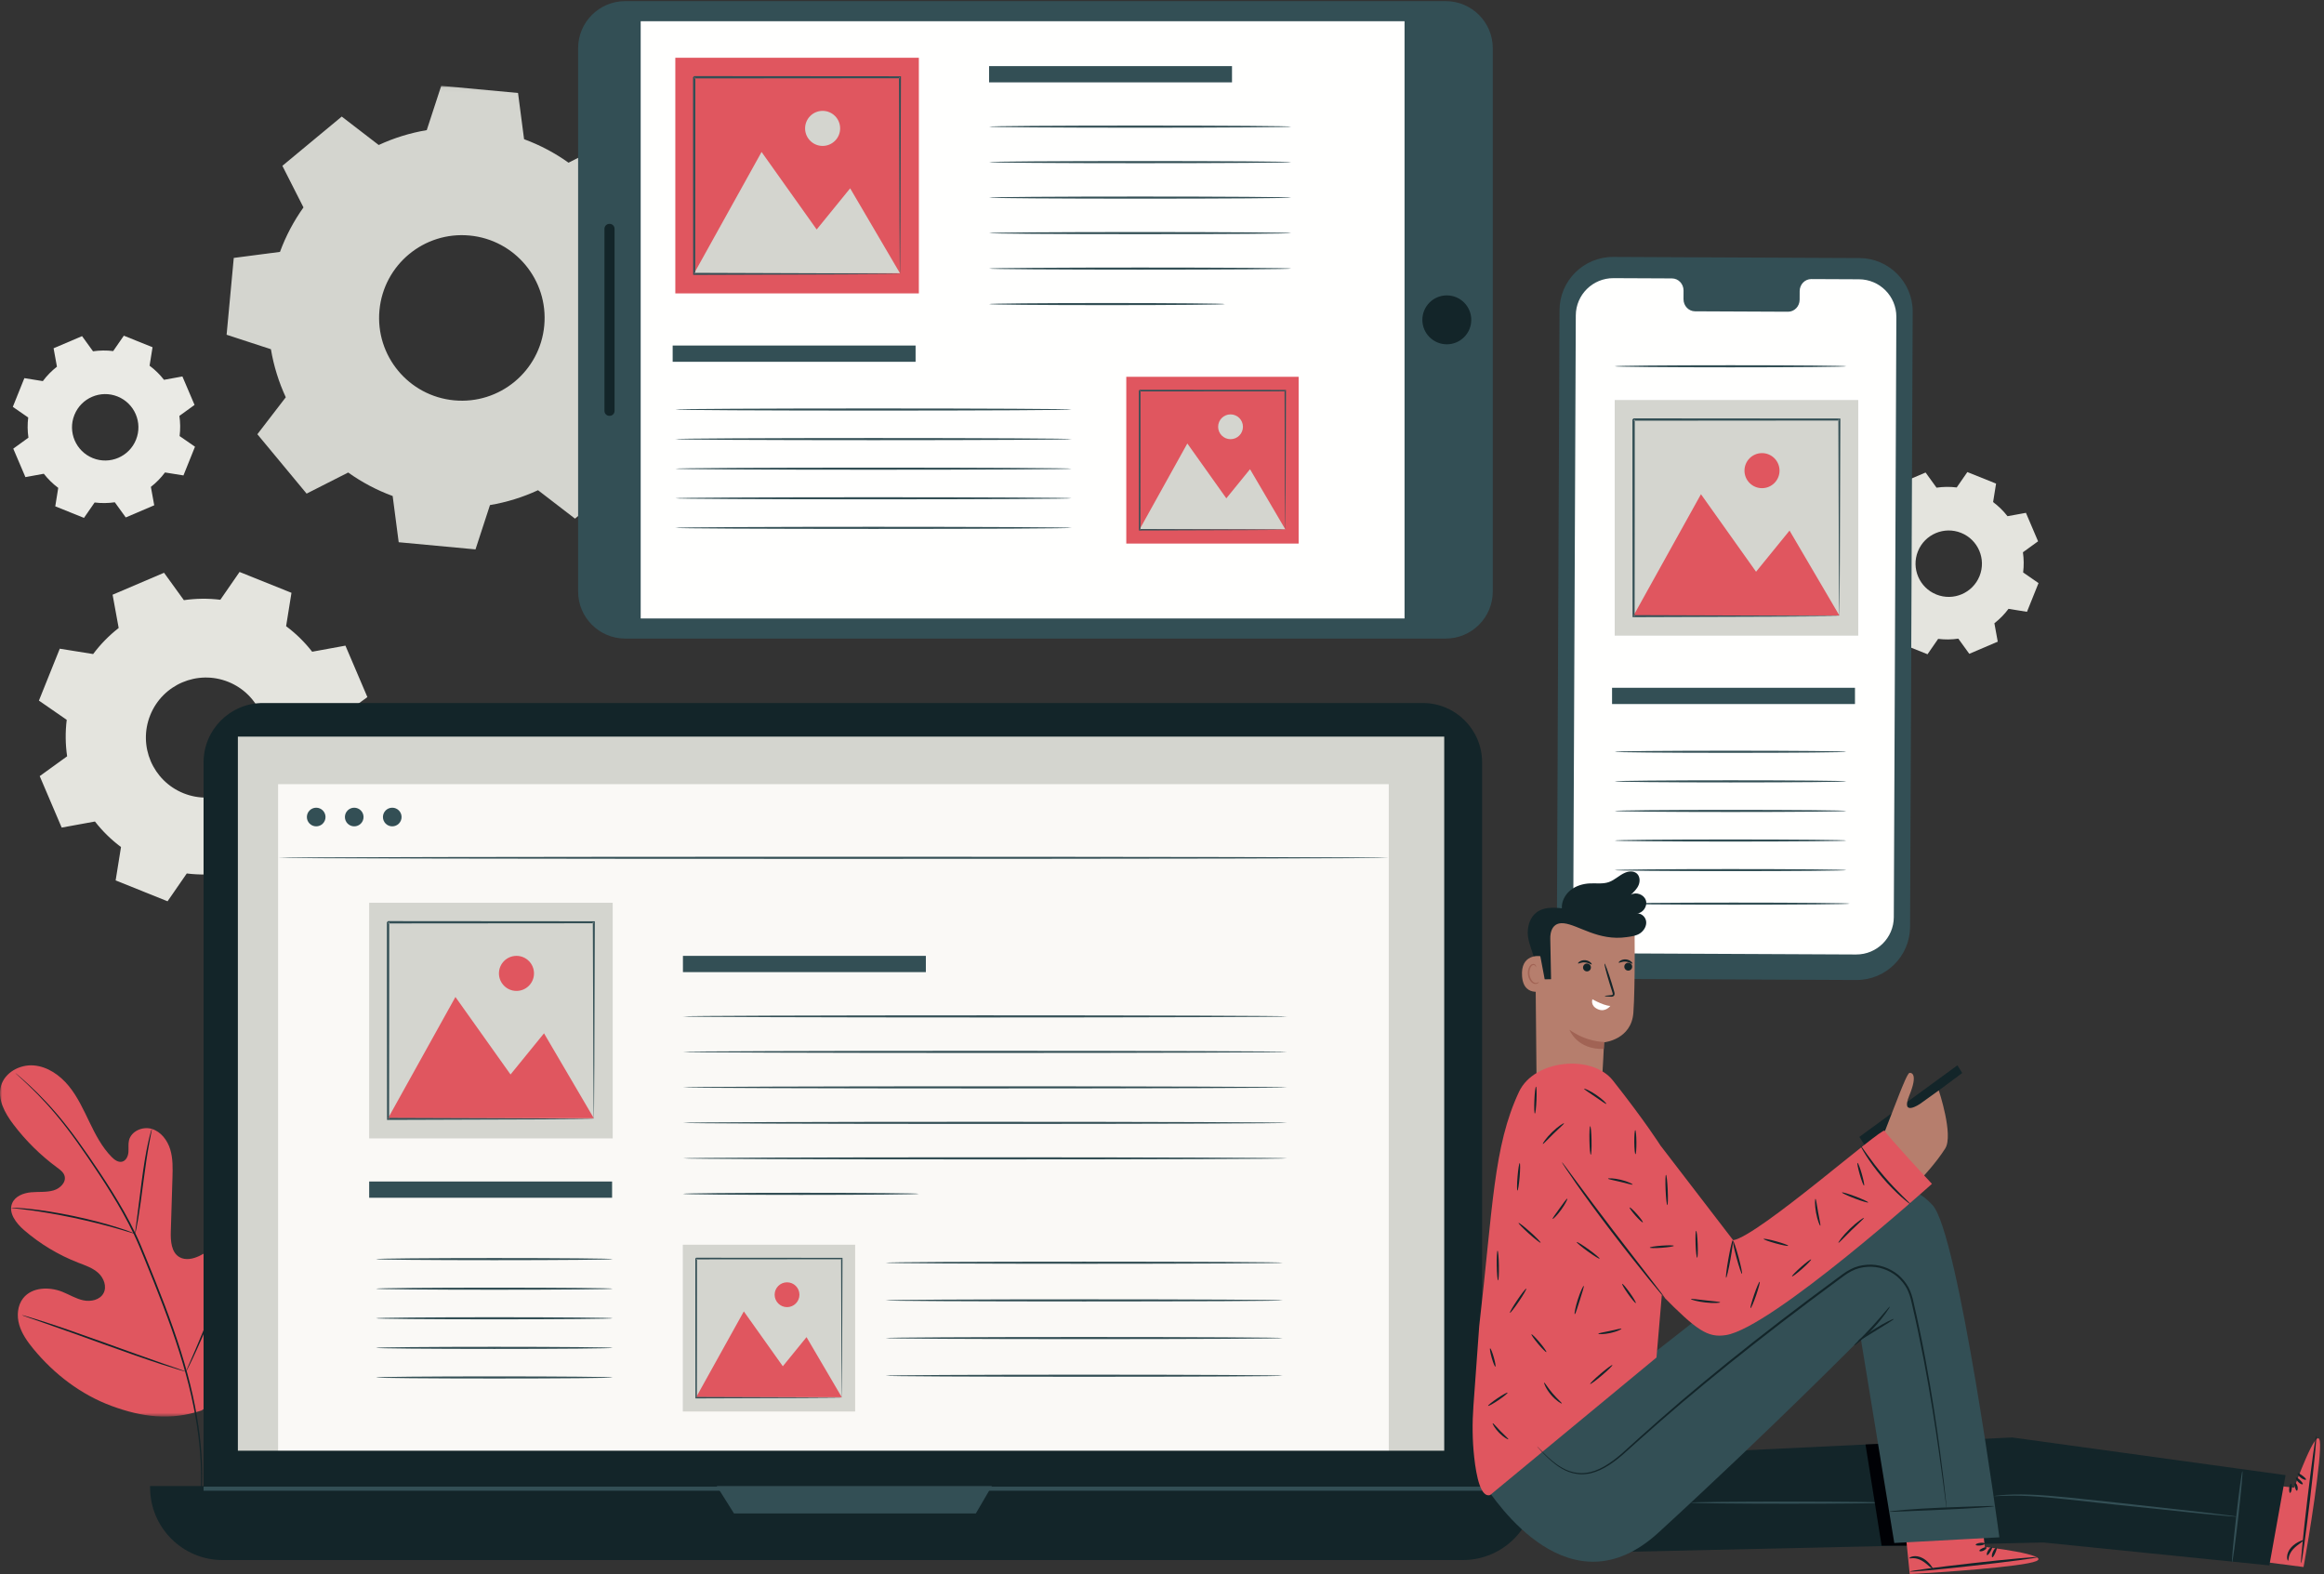 <svg width="570" height="386" viewBox="0 0 570 386" fill="none" xmlns="http://www.w3.org/2000/svg">
<rect x="0" y="0" width="570" height="386" fill="#333333" stroke="none"/>
<path fill-rule="evenodd" clip-rule="evenodd" d="M480.996 130.681C476.824 129.004 472.08 131.028 470.404 135.201C468.727 139.375 470.751 144.117 474.924 145.794C479.098 147.471 483.84 145.447 485.517 141.274C487.194 137.1 485.17 132.358 480.996 130.681ZM488.843 123.127C490.186 124.131 491.37 125.298 492.378 126.59L496.892 125.766L499.871 132.748L496.154 135.437C496.389 137.058 496.413 138.722 496.208 140.386L499.982 142.994L497.151 150.038L492.622 149.311C491.619 150.655 490.451 151.839 489.159 152.846L489.983 157.361L483.001 160.34L480.312 156.622C478.691 156.858 477.028 156.881 475.363 156.676L472.755 160.449L465.71 157.619L466.438 153.09C465.094 152.088 463.91 150.919 462.903 149.627L458.388 150.451L455.409 143.469L459.127 140.78C458.892 139.159 458.868 137.496 459.073 135.831L455.3 133.223L458.13 126.179L462.659 126.906C463.661 125.563 464.83 124.378 466.122 123.371L465.298 118.857L472.28 115.877L474.969 119.595C476.59 119.36 478.253 119.336 479.918 119.541L482.526 115.768L489.57 118.598L488.843 123.127Z" fill="#E4E4DE"/>
<path fill-rule="evenodd" clip-rule="evenodd" d="M55.992 167.22C48.449 164.189 39.876 167.847 36.846 175.39C33.815 182.934 37.473 191.506 45.016 194.537C52.56 197.567 61.132 193.91 64.163 186.366C67.194 178.822 63.536 170.25 55.992 167.22ZM70.174 153.567C72.602 155.38 74.742 157.491 76.564 159.826L84.723 158.336L90.109 170.957L83.389 175.817C83.814 178.747 83.858 181.754 83.487 184.762L90.307 189.476L85.19 202.209L77.006 200.894C75.192 203.323 73.08 205.464 70.745 207.285L72.235 215.443L59.615 220.829L54.754 214.109C51.824 214.534 48.818 214.577 45.809 214.207L41.095 221.026L28.363 215.911L29.677 207.726C27.248 205.912 25.108 203.8 23.287 201.465L15.128 202.955L9.742 190.334L16.463 185.474C16.037 182.544 15.995 179.538 16.365 176.529L9.545 171.815L14.661 159.083L22.845 160.398C24.659 157.968 26.771 155.828 29.106 154.007L27.616 145.848L40.237 140.462L45.098 147.183C48.028 146.757 51.034 146.715 54.042 147.085L58.756 140.265L71.489 145.38L70.174 153.567Z" fill="#E4E4DE"/>
<path fill-rule="evenodd" clip-rule="evenodd" d="M28.842 97.236C24.668 95.559 19.926 97.582 18.249 101.756C16.572 105.929 18.596 110.672 22.769 112.349C26.943 114.025 31.685 112.002 33.362 107.828C35.039 103.655 33.015 98.912 28.842 97.236ZM36.687 89.682C38.031 90.685 39.215 91.853 40.223 93.145L44.737 92.321L47.717 99.303L43.999 101.992C44.234 103.613 44.258 105.277 44.053 106.941L47.826 109.549L44.995 116.593L40.468 115.865C39.464 117.21 38.295 118.394 37.004 119.401L37.828 123.915L30.846 126.895L28.157 123.177C26.535 123.412 24.872 123.436 23.208 123.231L20.599 127.004L13.555 124.174L14.283 119.645C12.939 118.642 11.755 117.473 10.747 116.182L6.233 117.006L3.254 110.024L6.972 107.335C6.737 105.714 6.713 104.05 6.918 102.386L3.145 99.778L5.975 92.734L10.503 93.461C11.507 92.117 12.675 90.933 13.967 89.926L13.143 85.411L20.125 82.432L22.814 86.15C24.435 85.915 26.099 85.891 27.763 86.096L30.371 82.322L37.415 85.153L36.687 89.682Z" fill="#EAEAE5"/>
<mask id="mask0" mask-type="alpha" maskUnits="userSpaceOnUse" x="0" y="21" width="170" height="327">
<path d="M0 21.046H169.265V347.397H0V21.046Z" fill="white"/>
</mask>
<g mask="url(#mask0)">
<path fill-rule="evenodd" clip-rule="evenodd" d="M115.162 57.758C104 56.717 94.108 64.923 93.068 76.085C92.028 87.246 100.234 97.138 111.395 98.178C122.557 99.218 132.449 91.013 133.489 79.851C134.529 68.69 126.324 58.798 115.162 57.758ZM128.538 34.137C132.461 35.579 136.12 37.529 139.445 39.898L149.643 34.721L161.723 49.284L154.752 58.35C156.466 62.056 157.706 66.013 158.399 70.134L169.265 73.684L167.509 92.523L156.175 94.004C154.732 97.927 152.783 101.587 150.412 104.911L155.589 115.11L141.026 127.189L131.959 120.217C128.254 121.932 124.298 123.171 120.176 123.863L116.626 134.731L97.787 132.975L96.307 121.641C92.384 120.198 88.724 118.249 85.399 115.878L75.201 121.055L63.121 106.492L70.093 97.426C68.379 93.72 67.14 89.763 66.447 85.642L55.579 82.092L57.335 63.253L68.67 61.773C70.113 57.85 72.061 54.19 74.432 50.865L69.255 40.667L83.818 28.587L92.885 35.559C96.591 33.844 100.547 32.606 104.668 31.913L108.218 21.046L127.057 22.801L128.538 34.137Z" fill="#D4D5CF"/>
<path fill-rule="evenodd" clip-rule="evenodd" d="M49.461 345.891C61.946 337.719 65.116 322.073 64.977 307.938C64.954 305.578 65.278 303.098 64.192 301.003C63.106 298.907 60.49 297.43 58.326 298.373C56.532 299.155 55.709 301.173 54.675 302.834C53.3 305.043 51.287 306.85 48.943 307.98C47.403 308.723 45.51 309.155 44.028 308.301C41.994 307.131 41.821 304.315 41.893 301.97C42.028 297.6 42.162 293.231 42.297 288.862C42.369 286.517 42.435 284.123 41.751 281.881C41.067 279.637 39.485 277.53 37.24 276.852C34.994 276.173 32.168 277.392 31.635 279.676C31.413 280.627 31.585 281.623 31.496 282.594C31.406 283.566 30.92 284.632 29.976 284.881C29.021 285.132 28.087 284.446 27.394 283.743C24.999 281.316 23.41 278.226 21.929 275.156C20.448 272.087 19.015 268.945 16.853 266.309C14.692 263.674 11.663 261.554 8.266 261.283C4.868 261.011 1.192 262.998 0.251 266.274C-0.693 269.558 1.18 272.96 3.241 275.686C6.298 279.731 9.944 283.332 14.028 286.338C14.764 286.881 15.562 287.466 15.827 288.342C16.305 289.918 14.766 291.435 13.19 291.911C11.404 292.451 9.487 292.223 7.629 292.394C5.771 292.565 3.744 293.324 3.001 295.035C1.97 297.409 3.939 299.969 5.897 301.662C9.818 305.052 14.324 307.764 19.155 309.643C20.887 310.317 22.713 310.915 24.092 312.16C25.472 313.405 26.271 315.533 25.379 317.164C24.487 318.798 22.288 319.273 20.466 318.894C18.643 318.516 17.028 317.496 15.3 316.804C12.065 315.509 7.843 315.631 5.683 318.367C4.264 320.164 4.08 322.712 4.722 324.91C5.364 327.108 6.727 329.021 8.182 330.791C13.266 336.975 19.846 342.012 27.357 344.786C34.867 347.559 41.867 348.427 49.461 345.891Z" fill="#E0565F"/>
</g>
<path fill-rule="evenodd" clip-rule="evenodd" d="M3.762 263.139C3.758 263.145 3.834 263.222 3.988 263.368C4.159 263.526 4.388 263.737 4.678 264.006C5.287 264.563 6.185 265.386 7.311 266.476C9.568 268.65 12.734 271.915 16.149 276.36C17.864 278.575 19.641 281.08 21.499 283.802C23.353 286.53 25.314 289.457 27.26 292.609C29.206 295.759 31.148 299.133 32.876 302.77C33.748 304.584 34.518 306.48 35.305 308.413C36.087 310.343 36.88 312.304 37.683 314.287C40.867 322.231 43.649 329.904 45.596 337.054C47.557 344.199 48.666 350.805 49.085 356.389C49.518 361.976 49.289 366.523 48.983 369.638C48.82 371.196 48.67 372.405 48.538 373.219C48.482 373.611 48.438 373.919 48.405 374.15C48.378 374.359 48.367 374.467 48.374 374.469C48.382 374.469 48.407 374.365 48.449 374.157C48.492 373.928 48.551 373.623 48.625 373.234C48.785 372.423 48.963 371.215 49.152 369.657C49.512 366.539 49.787 361.978 49.393 356.367C49.012 350.758 47.93 344.122 45.985 336.949C44.053 329.77 41.275 322.076 38.088 314.126C37.284 312.141 36.49 310.18 35.707 308.248C34.921 306.321 34.142 304.41 33.262 302.587C31.519 298.931 29.562 295.55 27.602 292.396C25.642 289.242 23.666 286.318 21.798 283.597C19.924 280.881 18.129 278.381 16.393 276.171C12.936 271.736 9.725 268.492 7.429 266.353C6.282 265.28 5.365 264.476 4.737 263.94C4.433 263.685 4.196 263.485 4.017 263.334C3.853 263.2 3.767 263.133 3.762 263.139Z" fill="#132529"/>
<path fill-rule="evenodd" clip-rule="evenodd" d="M33.137 302.566C33.167 302.572 33.257 302.217 33.395 301.572C33.535 300.926 33.707 299.987 33.904 298.824C34.297 296.497 34.728 293.265 35.191 289.701C35.653 286.134 36.13 282.919 36.559 280.604C36.769 279.447 36.95 278.511 37.082 277.866C37.211 277.221 37.269 276.859 37.24 276.852C37.21 276.844 37.097 277.192 36.917 277.828C36.733 278.462 36.506 279.39 36.256 280.545C35.748 282.852 35.22 286.075 34.758 289.644C34.311 293.163 33.907 296.345 33.598 298.778C33.451 299.876 33.327 300.801 33.227 301.543C33.141 302.197 33.108 302.561 33.137 302.566Z" fill="#132529"/>
<path fill-rule="evenodd" clip-rule="evenodd" d="M2.73 296.203C2.728 296.233 3.161 296.293 3.945 296.377C4.727 296.464 5.86 296.584 7.253 296.778C10.044 297.142 13.88 297.78 18.082 298.665C22.283 299.559 26.051 300.527 28.756 301.305C30.111 301.685 31.199 302.021 31.953 302.249C32.706 302.48 33.128 302.595 33.137 302.566C33.148 302.538 32.745 302.37 32.008 302.088C31.269 301.81 30.192 301.428 28.845 301.009C26.155 300.153 22.387 299.134 18.173 298.238C13.958 297.349 10.099 296.758 7.29 296.47C5.887 296.316 4.746 296.242 3.958 296.207C3.168 296.175 2.732 296.173 2.73 296.203Z" fill="#132529"/>
<path fill-rule="evenodd" clip-rule="evenodd" d="M45.622 336.385C45.636 336.391 45.711 336.266 45.841 336.022C45.99 335.731 46.171 335.375 46.39 334.944C46.863 334.006 47.511 332.631 48.289 330.921C49.847 327.503 51.849 322.714 53.987 317.399C56.125 312.084 58.079 307.283 59.563 303.838C60.29 302.163 60.888 300.785 61.332 299.761C61.522 299.317 61.679 298.95 61.807 298.65C61.912 298.393 61.96 298.256 61.946 298.249C61.932 298.242 61.858 298.367 61.728 298.612C61.579 298.903 61.398 299.258 61.179 299.689C60.706 300.629 60.058 302.003 59.28 303.714C57.722 307.131 55.72 311.921 53.582 317.236C51.444 322.55 49.491 327.35 48.006 330.797C47.279 332.471 46.681 333.848 46.236 334.873C46.047 335.317 45.89 335.684 45.762 335.984C45.657 336.241 45.609 336.379 45.622 336.385Z" fill="#132529"/>
<path fill-rule="evenodd" clip-rule="evenodd" d="M5.348 322.504C5.344 322.518 5.481 322.578 5.747 322.678C6.061 322.79 6.448 322.928 6.916 323.096C7.996 323.47 9.455 323.975 11.229 324.59C14.87 325.851 19.879 327.652 25.41 329.65C30.944 331.647 35.975 333.403 39.644 334.592C41.478 335.187 42.967 335.653 44.003 335.955C44.482 336.091 44.876 336.204 45.197 336.295C45.471 336.368 45.618 336.4 45.622 336.385C45.627 336.371 45.49 336.311 45.223 336.212C44.909 336.098 44.523 335.961 44.055 335.794C42.975 335.42 41.516 334.914 39.742 334.299C36.101 333.037 31.092 331.237 25.558 329.239C20.027 327.242 14.996 325.486 11.327 324.297C9.493 323.702 8.004 323.236 6.968 322.934C6.49 322.798 6.095 322.685 5.774 322.594C5.499 322.521 5.353 322.489 5.348 322.504Z" fill="#132529"/>
<path fill-rule="evenodd" clip-rule="evenodd" d="M455.276 240.335L394.942 240.056C387.685 240.024 381.828 234.132 381.86 226.895L382.498 76.058C382.53 68.818 388.442 62.974 395.702 63.007L456.036 63.285C463.292 63.319 469.149 69.211 469.118 76.446L468.479 227.285C468.448 234.525 462.535 240.369 455.276 240.335Z" fill="#334F55"/>
<path fill-rule="evenodd" clip-rule="evenodd" d="M455.951 68.491L444.252 68.437C442.684 68.43 441.407 69.75 441.4 71.385L441.39 73.501C441.384 75.136 440.106 76.457 438.537 76.449L415.736 76.344C414.167 76.337 412.901 75.006 412.908 73.37L412.917 71.254C412.924 69.619 411.658 68.287 410.089 68.28L405.975 68.26L395.737 68.214C390.652 68.19 386.511 72.283 386.49 77.354L385.866 224.582C385.844 229.65 389.946 233.776 395.028 233.799L455.242 234.077C460.326 234.1 464.466 230.008 464.488 224.937L465.112 77.708C465.133 72.64 461.033 68.514 455.951 68.491Z" fill="#FFFFFE"/>
<path fill-rule="evenodd" clip-rule="evenodd" d="M395.384 172.656H454.965V168.67H395.384V172.656Z" fill="#334F55"/>
<path fill-rule="evenodd" clip-rule="evenodd" d="M452.84 184.362C452.84 184.506 440.122 184.622 424.439 184.622C408.748 184.622 396.035 184.506 396.035 184.362C396.035 184.218 408.748 184.101 424.439 184.101C440.122 184.101 452.84 184.218 452.84 184.362Z" fill="#334F55"/>
<path fill-rule="evenodd" clip-rule="evenodd" d="M452.84 89.824C452.84 89.968 440.122 90.085 424.439 90.085C408.748 90.085 396.035 89.968 396.035 89.824C396.035 89.68 408.748 89.564 424.439 89.564C440.122 89.564 452.84 89.68 452.84 89.824Z" fill="#334F55"/>
<path fill-rule="evenodd" clip-rule="evenodd" d="M452.84 191.617C452.84 191.761 440.122 191.878 424.439 191.878C408.748 191.878 396.035 191.761 396.035 191.617C396.035 191.473 408.748 191.357 424.439 191.357C440.122 191.357 452.84 191.473 452.84 191.617Z" fill="#334F55"/>
<path fill-rule="evenodd" clip-rule="evenodd" d="M452.84 198.873C452.84 199.016 440.122 199.132 424.439 199.132C408.748 199.132 396.035 199.016 396.035 198.873C396.035 198.728 408.748 198.612 424.439 198.612C440.122 198.612 452.84 198.728 452.84 198.873Z" fill="#334F55"/>
<path fill-rule="evenodd" clip-rule="evenodd" d="M452.84 206.128C452.84 206.271 440.122 206.388 424.439 206.388C408.748 206.388 396.035 206.271 396.035 206.128C396.035 205.984 408.748 205.867 424.439 205.867C440.122 205.867 452.84 205.984 452.84 206.128Z" fill="#334F55"/>
<path fill-rule="evenodd" clip-rule="evenodd" d="M452.84 213.382C452.84 213.527 440.122 213.643 424.439 213.643C408.748 213.643 396.035 213.527 396.035 213.382C396.035 213.239 408.748 213.123 424.439 213.123C440.122 213.123 452.84 213.239 452.84 213.382Z" fill="#334F55"/>
<path fill-rule="evenodd" clip-rule="evenodd" d="M453.653 221.609C453.653 221.753 440.935 221.87 425.251 221.87C409.562 221.87 396.847 221.753 396.847 221.609C396.847 221.465 409.562 221.348 425.251 221.348C440.935 221.348 453.653 221.465 453.653 221.609Z" fill="#334F55"/>
<path fill-rule="evenodd" clip-rule="evenodd" d="M396.035 155.886H455.766V98.097H396.035V155.886Z" fill="#D4D5CF"/>
<path fill-rule="evenodd" clip-rule="evenodd" d="M400.665 150.94L417.189 121.202L430.704 140.21L438.916 130.116L451.134 150.94H400.665Z" fill="#E0565F"/>
<path fill-rule="evenodd" clip-rule="evenodd" d="M436.461 115.419C436.461 117.793 434.536 119.717 432.162 119.717C429.788 119.717 427.864 117.793 427.864 115.419C427.864 113.045 429.788 111.12 432.162 111.12C434.536 111.12 436.461 113.045 436.461 115.419Z" fill="#E0565F"/>
<path fill-rule="evenodd" clip-rule="evenodd" d="M451.134 151.101C451.13 151.096 451.125 151.017 451.12 150.864C451.118 150.691 451.113 150.471 451.107 150.19C451.1 149.575 451.091 148.708 451.078 147.59C451.064 145.298 451.042 141.984 451.015 137.776C450.985 129.335 450.942 117.315 450.89 102.883L451.134 103.127C436.517 103.138 419.191 103.153 400.67 103.167C400.602 103.227 401.204 102.632 400.95 102.891V106.167C400.95 107.259 400.95 108.347 400.95 109.429C400.949 111.595 400.949 113.74 400.948 115.864C400.945 120.111 400.943 124.269 400.941 128.317C400.931 136.41 400.921 144.062 400.913 151.1L400.665 150.853C415.729 150.905 428.31 150.948 437.156 150.979C441.567 151.007 445.044 151.028 447.448 151.044C448.622 151.056 449.534 151.066 450.178 151.073C450.474 151.079 450.704 151.083 450.885 151.087C451.046 151.091 451.13 151.096 451.134 151.101C451.139 151.105 451.065 151.111 450.913 151.115C450.74 151.118 450.517 151.123 450.233 151.129C449.6 151.135 448.704 151.146 447.551 151.158C445.16 151.173 441.701 151.195 437.315 151.223C428.431 151.254 415.794 151.297 400.665 151.349L400.417 151.35V151.1C400.41 144.062 400.4 136.41 400.39 128.317C400.388 124.269 400.385 120.111 400.383 115.864C400.382 113.74 400.382 111.595 400.381 109.429C400.381 108.347 400.381 107.259 400.381 106.167V104.526L400.38 103.703V102.891C400.127 103.14 400.726 102.534 400.67 102.598C419.191 102.613 436.517 102.627 451.134 102.638H451.379L451.378 102.883C451.327 117.379 451.284 129.452 451.253 137.931C451.227 142.115 451.204 145.411 451.19 147.69C451.178 148.788 451.168 149.64 451.161 150.244C451.156 150.513 451.152 150.725 451.148 150.891C451.144 151.035 451.139 151.105 451.134 151.101Z" fill="#334F55"/>
<path fill-rule="evenodd" clip-rule="evenodd" d="M366.129 11.826V145.051C366.129 151.43 360.958 156.6 354.579 156.6H153.341C146.962 156.6 141.792 151.43 141.792 145.051V11.826C141.792 5.448 146.962 0.277 153.341 0.277H354.579C360.958 0.277 366.129 5.448 366.129 11.826Z" fill="#334F55"/>
<path fill-rule="evenodd" clip-rule="evenodd" d="M157.14 151.671H344.489V5.207H157.14V151.671Z" fill="#FFFFFE"/>
<path fill-rule="evenodd" clip-rule="evenodd" d="M354.856 72.441C358.168 72.441 360.854 75.126 360.854 78.439C360.854 81.752 358.168 84.437 354.856 84.437C351.543 84.437 348.858 81.752 348.858 78.439C348.858 75.126 351.543 72.441 354.856 72.441Z" fill="#132529"/>
<path fill-rule="evenodd" clip-rule="evenodd" d="M150.731 56.113V100.765C150.731 101.436 150.187 101.98 149.515 101.98H149.468C148.797 101.98 148.253 101.436 148.253 100.765V56.113C148.253 55.442 148.797 54.898 149.468 54.898H149.515C150.187 54.898 150.731 55.442 150.731 56.113Z" fill="#132529"/>
<path fill-rule="evenodd" clip-rule="evenodd" d="M242.589 20.198H302.17V16.213H242.589V20.198Z" fill="#334F55"/>
<path fill-rule="evenodd" clip-rule="evenodd" d="M164.983 88.724H224.563V84.738H164.983V88.724Z" fill="#334F55"/>
<path fill-rule="evenodd" clip-rule="evenodd" d="M316.687 31.055C316.687 31.199 300.098 31.316 279.64 31.316C259.174 31.316 242.589 31.199 242.589 31.055C242.589 30.912 259.174 30.795 279.64 30.795C300.098 30.795 316.687 30.912 316.687 31.055Z" fill="#334F55"/>
<path fill-rule="evenodd" clip-rule="evenodd" d="M316.687 39.759C316.687 39.903 300.098 40.019 279.64 40.019C259.174 40.019 242.589 39.903 242.589 39.759C242.589 39.615 259.174 39.498 279.64 39.498C300.098 39.498 316.687 39.615 316.687 39.759Z" fill="#334F55"/>
<path fill-rule="evenodd" clip-rule="evenodd" d="M316.687 48.462C316.687 48.606 300.098 48.722 279.64 48.722C259.174 48.722 242.589 48.606 242.589 48.462C242.589 48.318 259.174 48.202 279.64 48.202C300.098 48.202 316.687 48.318 316.687 48.462Z" fill="#334F55"/>
<path fill-rule="evenodd" clip-rule="evenodd" d="M316.687 57.165C316.687 57.309 300.098 57.426 279.64 57.426C259.174 57.426 242.589 57.309 242.589 57.165C242.589 57.021 259.174 56.905 279.64 56.905C300.098 56.905 316.687 57.021 316.687 57.165Z" fill="#334F55"/>
<path fill-rule="evenodd" clip-rule="evenodd" d="M316.687 65.868C316.687 66.012 300.098 66.129 279.64 66.129C259.174 66.129 242.589 66.012 242.589 65.868C242.589 65.724 259.174 65.608 279.64 65.608C300.098 65.608 316.687 65.724 316.687 65.868Z" fill="#334F55"/>
<path fill-rule="evenodd" clip-rule="evenodd" d="M300.437 74.571C300.437 74.715 287.487 74.832 271.514 74.832C255.537 74.832 242.589 74.715 242.589 74.571C242.589 74.427 255.537 74.311 271.514 74.311C287.487 74.311 300.437 74.427 300.437 74.571Z" fill="#334F55"/>
<path fill-rule="evenodd" clip-rule="evenodd" d="M262.834 100.429C262.834 100.573 241.073 100.69 214.236 100.69C187.389 100.69 165.633 100.573 165.633 100.429C165.633 100.286 187.389 100.169 214.236 100.169C241.073 100.169 262.834 100.286 262.834 100.429Z" fill="#334F55"/>
<path fill-rule="evenodd" clip-rule="evenodd" d="M262.834 107.685C262.834 107.828 241.073 107.945 214.236 107.945C187.389 107.945 165.633 107.828 165.633 107.685C165.633 107.541 187.389 107.424 214.236 107.424C241.073 107.424 262.834 107.541 262.834 107.685Z" fill="#334F55"/>
<path fill-rule="evenodd" clip-rule="evenodd" d="M262.834 114.94C262.834 115.084 241.073 115.2 214.236 115.2C187.389 115.2 165.633 115.084 165.633 114.94C165.633 114.796 187.389 114.679 214.236 114.679C241.073 114.679 262.834 114.796 262.834 114.94Z" fill="#334F55"/>
<path fill-rule="evenodd" clip-rule="evenodd" d="M262.834 122.195C262.834 122.339 241.073 122.456 214.236 122.456C187.389 122.456 165.633 122.339 165.633 122.195C165.633 122.051 187.389 121.935 214.236 121.935C241.073 121.935 262.834 122.051 262.834 122.195Z" fill="#334F55"/>
<path fill-rule="evenodd" clip-rule="evenodd" d="M262.834 129.45C262.834 129.594 241.073 129.711 214.236 129.711C187.389 129.711 165.633 129.594 165.633 129.45C165.633 129.307 187.389 129.19 214.236 129.19C241.073 129.19 262.834 129.307 262.834 129.45Z" fill="#334F55"/>
<path fill-rule="evenodd" clip-rule="evenodd" d="M165.633 71.954H225.364V14.165H165.633V71.954Z" fill="#E0565F"/>
<path fill-rule="evenodd" clip-rule="evenodd" d="M170.264 67.008L186.787 37.27L200.303 56.277L208.515 46.184L220.733 67.008H170.264Z" fill="#D4D5CF"/>
<path fill-rule="evenodd" clip-rule="evenodd" d="M206.059 31.486C206.059 33.861 204.135 35.785 201.761 35.785C199.387 35.785 197.463 33.861 197.463 31.486C197.463 29.112 199.387 27.188 201.761 27.188C204.135 27.188 206.059 29.112 206.059 31.486Z" fill="#D4D5CF"/>
<path fill-rule="evenodd" clip-rule="evenodd" d="M220.733 67.169C220.728 67.164 220.724 67.084 220.719 66.932C220.716 66.759 220.711 66.538 220.705 66.258C220.699 65.643 220.689 64.775 220.677 63.657C220.662 61.365 220.641 58.051 220.614 53.843C220.583 45.402 220.54 33.382 220.489 18.95L220.733 19.194C206.116 19.206 188.789 19.22 170.269 19.234C170.201 19.295 170.803 18.699 170.548 18.958V22.234C170.548 23.327 170.548 24.414 170.548 25.497C170.547 27.662 170.547 29.808 170.546 31.931C170.543 36.178 170.541 40.336 170.539 44.384C170.529 52.477 170.52 60.129 170.512 67.168L170.264 66.92C185.327 66.973 197.909 67.016 206.754 67.047C211.164 67.074 214.642 67.096 217.046 67.112C218.221 67.124 219.132 67.134 219.777 67.14C220.072 67.146 220.304 67.151 220.484 67.155C220.644 67.159 220.728 67.164 220.733 67.169C220.738 67.173 220.663 67.178 220.512 67.182C220.338 67.186 220.116 67.191 219.831 67.197C219.198 67.203 218.303 67.213 217.149 67.225C214.759 67.24 211.3 67.262 206.913 67.29C198.029 67.321 185.392 67.364 170.264 67.416L170.016 67.417V67.168C170.008 60.129 169.998 52.477 169.989 44.384C169.987 40.336 169.984 36.178 169.981 31.931C169.981 29.808 169.98 27.662 169.98 25.497C169.979 24.414 169.979 23.327 169.979 22.234V18.958C169.725 19.208 170.325 18.602 170.269 18.666C188.789 18.68 206.116 18.694 220.733 18.706H220.978L220.977 18.95C220.925 33.447 220.882 45.52 220.852 53.998C220.825 58.183 220.804 61.479 220.788 63.758C220.776 64.856 220.767 65.708 220.76 66.311C220.755 66.581 220.75 66.793 220.746 66.959C220.742 67.102 220.738 67.173 220.733 67.169Z" fill="#334F55"/>
<path fill-rule="evenodd" clip-rule="evenodd" d="M276.241 133.303H318.514V92.405H276.241V133.303Z" fill="#E0565F"/>
<path fill-rule="evenodd" clip-rule="evenodd" d="M279.519 129.802L291.212 108.757L300.778 122.208L306.589 115.065L315.236 129.802H279.519Z" fill="#D4D5CF"/>
<path fill-rule="evenodd" clip-rule="evenodd" d="M304.852 104.663C304.852 106.343 303.49 107.705 301.81 107.705C300.129 107.705 298.768 106.343 298.768 104.663C298.768 102.983 300.129 101.621 301.81 101.621C303.49 101.621 304.852 102.983 304.852 104.663Z" fill="#D4D5CF"/>
<path fill-rule="evenodd" clip-rule="evenodd" d="M315.236 129.916C315.233 129.913 315.23 129.856 315.226 129.748C315.224 129.626 315.221 129.47 315.217 129.272C315.212 128.836 315.205 128.222 315.197 127.431C315.186 125.809 315.171 123.464 315.152 120.486C315.13 114.512 315.1 106.005 315.063 95.791L315.236 95.964C304.892 95.972 292.629 95.982 279.522 95.993C279.474 96.035 279.9 95.614 279.72 95.797V98.116C279.72 98.889 279.719 99.658 279.719 100.424C279.719 101.957 279.719 103.476 279.718 104.978C279.716 107.984 279.715 110.926 279.713 113.791C279.706 119.519 279.7 124.934 279.694 129.916L279.519 129.74C290.179 129.778 299.083 129.808 305.343 129.83C308.464 129.849 310.926 129.865 312.627 129.876C313.458 129.884 314.103 129.891 314.56 129.896C314.769 129.9 314.932 129.903 315.06 129.906C315.173 129.909 315.233 129.912 315.236 129.916C315.24 129.919 315.187 129.923 315.079 129.926C314.956 129.928 314.799 129.932 314.598 129.936C314.15 129.941 313.517 129.947 312.7 129.956C311.008 129.967 308.56 129.983 305.455 130.002C299.168 130.024 290.225 130.055 279.519 130.091L279.343 130.092V129.916C279.337 124.934 279.33 119.519 279.324 113.791C279.323 110.926 279.321 107.984 279.319 104.978C279.319 103.476 279.318 101.957 279.318 100.424C279.318 99.658 279.318 98.889 279.318 98.116V96.954L279.317 96.372V95.797C279.137 95.974 279.562 95.545 279.522 95.59C292.629 95.6 304.892 95.61 315.236 95.618H315.41L315.409 95.791C315.372 106.05 315.342 114.595 315.321 120.595C315.301 123.557 315.285 125.889 315.276 127.502C315.267 128.279 315.26 128.882 315.255 129.309C315.251 129.5 315.248 129.65 315.245 129.768C315.243 129.869 315.24 129.919 315.236 129.916Z" fill="#334F55"/>
<path fill-rule="evenodd" clip-rule="evenodd" d="M348.947 379.779H64.493C56.448 379.779 49.926 373.257 49.926 365.212V186.974C49.926 178.928 56.448 172.406 64.493 172.406H348.947C356.992 172.406 363.514 178.928 363.514 186.974V365.212C363.514 373.257 356.992 379.779 348.947 379.779Z" fill="#132529"/>
<path fill-rule="evenodd" clip-rule="evenodd" d="M358.763 382.587H54.61C44.78 382.587 36.812 374.619 36.812 364.789V364.442H376.561V364.789C376.561 374.619 368.592 382.587 358.763 382.587Z" fill="#132529"/>
<path fill-rule="evenodd" clip-rule="evenodd" d="M58.343 355.768H354.219V180.646H58.343V355.768Z" fill="#D4D5CF"/>
<path fill-rule="evenodd" clip-rule="evenodd" d="M175.806 364.442L180.022 371.148H239.347L243.262 364.442H175.806Z" fill="#334F55"/>
<path fill-rule="evenodd" clip-rule="evenodd" d="M68.211 355.701H340.622V192.307H68.211V355.701Z" fill="#FAF9F6"/>
<path fill-rule="evenodd" clip-rule="evenodd" d="M79.839 200.366C79.839 201.628 78.816 202.651 77.553 202.651C76.291 202.651 75.268 201.628 75.268 200.366C75.268 199.103 76.291 198.08 77.553 198.08C78.816 198.08 79.839 199.103 79.839 200.366Z" fill="#334F55"/>
<path fill-rule="evenodd" clip-rule="evenodd" d="M89.166 200.366C89.166 201.628 88.142 202.651 86.88 202.651C85.618 202.651 84.595 201.628 84.595 200.366C84.595 199.103 85.618 198.08 86.88 198.08C88.142 198.08 89.166 199.103 89.166 200.366Z" fill="#334F55"/>
<path fill-rule="evenodd" clip-rule="evenodd" d="M98.493 200.366C98.493 201.628 97.47 202.651 96.207 202.651C94.945 202.651 93.922 201.628 93.922 200.366C93.922 199.103 94.945 198.08 96.207 198.08C97.47 198.08 98.493 199.103 98.493 200.366Z" fill="#334F55"/>
<path fill-rule="evenodd" clip-rule="evenodd" d="M340.622 210.366C340.622 210.509 279.636 210.626 204.423 210.626C129.184 210.626 68.211 210.509 68.211 210.366C68.211 210.221 129.184 210.105 204.423 210.105C279.636 210.105 340.622 210.221 340.622 210.366Z" fill="#334F55"/>
<path fill-rule="evenodd" clip-rule="evenodd" d="M49.926 365.582H363.514V364.582H49.926V365.582Z" fill="#334F55"/>
<path fill-rule="evenodd" clip-rule="evenodd" d="M90.546 293.735H150.126V289.75H90.546V293.735Z" fill="#334F55"/>
<path fill-rule="evenodd" clip-rule="evenodd" d="M167.502 238.4H227.083V234.414H167.502V238.4Z" fill="#334F55"/>
<path fill-rule="evenodd" clip-rule="evenodd" d="M315.698 249.257C315.698 249.401 282.52 249.518 241.603 249.518C200.672 249.518 167.502 249.401 167.502 249.257C167.502 249.114 200.672 248.997 241.603 248.997C282.52 248.997 315.698 249.114 315.698 249.257Z" fill="#334F55"/>
<path fill-rule="evenodd" clip-rule="evenodd" d="M315.698 257.961C315.698 258.104 282.52 258.221 241.603 258.221C200.672 258.221 167.502 258.104 167.502 257.961C167.502 257.817 200.672 257.7 241.603 257.7C282.52 257.7 315.698 257.817 315.698 257.961Z" fill="#334F55"/>
<path fill-rule="evenodd" clip-rule="evenodd" d="M315.698 266.664C315.698 266.807 282.52 266.924 241.603 266.924C200.672 266.924 167.502 266.807 167.502 266.664C167.502 266.52 200.672 266.403 241.603 266.403C282.52 266.403 315.698 266.52 315.698 266.664Z" fill="#334F55"/>
<path fill-rule="evenodd" clip-rule="evenodd" d="M315.698 275.367C315.698 275.51 282.52 275.628 241.603 275.628C200.672 275.628 167.502 275.51 167.502 275.367C167.502 275.223 200.672 275.106 241.603 275.106C282.52 275.106 315.698 275.223 315.698 275.367Z" fill="#334F55"/>
<path fill-rule="evenodd" clip-rule="evenodd" d="M315.698 284.07C315.698 284.214 282.52 284.331 241.603 284.331C200.672 284.331 167.502 284.214 167.502 284.07C167.502 283.926 200.672 283.809 241.603 283.809C282.52 283.809 315.698 283.926 315.698 284.07Z" fill="#334F55"/>
<path fill-rule="evenodd" clip-rule="evenodd" d="M225.35 292.773C225.35 292.917 212.4 293.034 196.428 293.034C180.45 293.034 167.502 292.917 167.502 292.773C167.502 292.63 180.45 292.512 196.428 292.512C212.4 292.512 225.35 292.63 225.35 292.773Z" fill="#334F55"/>
<path fill-rule="evenodd" clip-rule="evenodd" d="M314.614 309.664C314.614 309.807 292.807 309.924 265.913 309.924C239.011 309.924 217.208 309.807 217.208 309.664C217.208 309.52 239.011 309.403 265.913 309.403C292.807 309.403 314.614 309.52 314.614 309.664Z" fill="#334F55"/>
<path fill-rule="evenodd" clip-rule="evenodd" d="M314.614 318.902C314.614 319.047 292.807 319.163 265.913 319.163C239.011 319.163 217.208 319.047 217.208 318.902C217.208 318.758 239.011 318.642 265.913 318.642C292.807 318.642 314.614 318.758 314.614 318.902Z" fill="#334F55"/>
<path fill-rule="evenodd" clip-rule="evenodd" d="M314.614 328.141C314.614 328.285 292.807 328.401 265.913 328.401C239.011 328.401 217.208 328.285 217.208 328.141C217.208 327.997 239.011 327.881 265.913 327.881C292.807 327.881 314.614 327.997 314.614 328.141Z" fill="#334F55"/>
<path fill-rule="evenodd" clip-rule="evenodd" d="M314.614 337.38C314.614 337.523 292.807 337.639 265.913 337.639C239.011 337.639 217.208 337.523 217.208 337.38C217.208 337.235 239.011 337.119 265.913 337.119C292.807 337.119 314.614 337.235 314.614 337.38Z" fill="#334F55"/>
<path fill-rule="evenodd" clip-rule="evenodd" d="M150.277 308.78C150.277 308.923 137.278 309.041 121.246 309.041C105.209 309.041 92.212 308.923 92.212 308.78C92.212 308.636 105.209 308.519 121.246 308.519C137.278 308.519 150.277 308.636 150.277 308.78Z" fill="#334F55"/>
<path fill-rule="evenodd" clip-rule="evenodd" d="M150.277 316.035C150.277 316.179 137.278 316.296 121.246 316.296C105.209 316.296 92.212 316.179 92.212 316.035C92.212 315.891 105.209 315.775 121.246 315.775C137.278 315.775 150.277 315.891 150.277 316.035Z" fill="#334F55"/>
<path fill-rule="evenodd" clip-rule="evenodd" d="M150.277 323.291C150.277 323.434 137.278 323.551 121.246 323.551C105.209 323.551 92.212 323.434 92.212 323.291C92.212 323.147 105.209 323.03 121.246 323.03C137.278 323.03 150.277 323.147 150.277 323.291Z" fill="#334F55"/>
<path fill-rule="evenodd" clip-rule="evenodd" d="M150.277 330.546C150.277 330.69 137.278 330.806 121.246 330.806C105.209 330.806 92.212 330.69 92.212 330.546C92.212 330.402 105.209 330.286 121.246 330.286C137.278 330.286 150.277 330.402 150.277 330.546Z" fill="#334F55"/>
<path fill-rule="evenodd" clip-rule="evenodd" d="M150.277 337.801C150.277 337.945 137.278 338.061 121.246 338.061C105.209 338.061 92.212 337.945 92.212 337.801C92.212 337.657 105.209 337.541 121.246 337.541C137.278 337.541 150.277 337.657 150.277 337.801Z" fill="#334F55"/>
<path fill-rule="evenodd" clip-rule="evenodd" d="M90.546 279.18H150.277V221.391H90.546V279.18Z" fill="#D4D5CF"/>
<path fill-rule="evenodd" clip-rule="evenodd" d="M95.177 274.234L111.701 244.497L125.216 263.504L133.428 253.41L145.646 274.234H95.177Z" fill="#E0565F"/>
<path fill-rule="evenodd" clip-rule="evenodd" d="M130.972 238.713C130.972 241.087 129.048 243.011 126.674 243.011C124.3 243.011 122.375 241.087 122.375 238.713C122.375 236.339 124.3 234.414 126.674 234.414C129.048 234.414 130.972 236.339 130.972 238.713Z" fill="#E0565F"/>
<path fill-rule="evenodd" clip-rule="evenodd" d="M145.646 274.395C145.641 274.39 145.637 274.31 145.632 274.158C145.629 273.985 145.624 273.764 145.618 273.484C145.612 272.87 145.602 272.002 145.59 270.883C145.575 268.592 145.554 265.278 145.527 261.069C145.496 252.629 145.453 240.608 145.402 226.176L145.646 226.421C131.029 226.432 113.702 226.446 95.182 226.462C95.114 226.521 95.716 225.926 95.461 226.184V229.462C95.461 230.553 95.461 231.64 95.461 232.723C95.46 234.889 95.46 237.035 95.459 239.158C95.456 243.405 95.454 247.562 95.452 251.61C95.442 259.704 95.433 267.355 95.425 274.394L95.177 274.147C110.24 274.199 122.822 274.243 131.667 274.273C136.078 274.3 139.555 274.322 141.959 274.338C143.134 274.35 144.045 274.36 144.69 274.367C144.985 274.373 145.217 274.378 145.397 274.381C145.557 274.385 145.641 274.39 145.646 274.395C145.651 274.399 145.576 274.404 145.425 274.409C145.251 274.413 145.029 274.418 144.744 274.423C144.111 274.429 143.216 274.439 142.062 274.452C139.672 274.467 136.212 274.489 131.826 274.517C122.942 274.548 110.306 274.59 95.177 274.642L94.929 274.643V274.394C94.921 267.355 94.911 259.704 94.902 251.61C94.899 247.562 94.897 243.405 94.894 239.158C94.894 237.035 94.893 234.889 94.893 232.723C94.892 231.64 94.892 230.553 94.892 229.462V227.82V226.997V226.184C94.638 226.434 95.238 225.829 95.182 225.892C113.702 225.907 131.029 225.921 145.646 225.932H145.891L145.89 226.176C145.838 240.673 145.795 252.746 145.765 261.225C145.738 265.41 145.716 268.706 145.701 270.984C145.689 272.082 145.68 272.934 145.674 273.538C145.667 273.807 145.663 274.019 145.66 274.185C145.655 274.329 145.651 274.399 145.646 274.395Z" fill="#334F55"/>
<path fill-rule="evenodd" clip-rule="evenodd" d="M167.466 346.154H209.739V305.256H167.466V346.154Z" fill="#D4D5CF"/>
<path fill-rule="evenodd" clip-rule="evenodd" d="M170.743 342.654L182.437 321.608L192.002 335.059L197.814 327.917L206.461 342.654H170.743Z" fill="#E0565F"/>
<path fill-rule="evenodd" clip-rule="evenodd" d="M196.077 317.514C196.077 319.195 194.715 320.557 193.035 320.557C191.354 320.557 189.993 319.195 189.993 317.514C189.993 315.835 191.354 314.472 193.035 314.472C194.715 314.472 196.077 315.835 196.077 317.514Z" fill="#E0565F"/>
<path fill-rule="evenodd" clip-rule="evenodd" d="M206.461 342.767C206.458 342.764 206.454 342.708 206.451 342.6C206.449 342.477 206.446 342.321 206.442 342.123C206.437 341.688 206.43 341.074 206.422 340.283C206.411 338.661 206.396 336.315 206.377 333.337C206.355 327.363 206.325 318.856 206.288 308.643L206.461 308.815C196.117 308.824 183.854 308.834 170.747 308.844C170.699 308.886 171.125 308.465 170.945 308.648V310.967C170.945 311.74 170.945 312.509 170.945 313.276C170.944 314.808 170.944 316.327 170.943 317.83C170.941 320.836 170.94 323.778 170.938 326.642C170.931 332.37 170.925 337.786 170.919 342.767L170.743 342.591C181.404 342.629 190.308 342.66 196.568 342.681C199.69 342.701 202.151 342.716 203.852 342.727C204.683 342.736 205.328 342.743 205.785 342.748C205.993 342.752 206.157 342.755 206.285 342.757C206.398 342.76 206.458 342.764 206.461 342.767C206.465 342.77 206.412 342.774 206.305 342.777C206.181 342.78 206.024 342.783 205.823 342.788C205.375 342.792 204.742 342.798 203.925 342.807C202.233 342.818 199.785 342.834 196.681 342.854C190.393 342.876 181.45 342.906 170.743 342.943H170.568V342.767C170.562 337.786 170.556 332.37 170.549 326.642C170.547 323.778 170.545 320.836 170.544 317.83C170.543 316.327 170.543 314.808 170.543 313.276C170.542 312.509 170.542 311.74 170.542 310.967V308.648C170.363 308.825 170.786 308.396 170.747 308.441C183.854 308.452 196.117 308.462 206.461 308.469L206.635 308.47L206.634 308.643C206.597 318.902 206.567 327.446 206.545 333.447C206.526 336.408 206.511 338.741 206.5 340.353C206.492 341.131 206.485 341.733 206.48 342.161C206.476 342.351 206.473 342.502 206.471 342.619C206.468 342.72 206.465 342.77 206.461 342.767Z" fill="#334F55"/>
<path fill-rule="evenodd" clip-rule="evenodd" d="M562.702 364.849L552.691 363.662L550.346 382.402L564.976 384.294L565.196 383.141C566.129 378.006 569.582 356.965 568.967 353.377C568.28 349.375 562.702 364.849 562.702 364.849Z" fill="#E0565F"/>
<path fill-rule="evenodd" clip-rule="evenodd" d="M568.103 352.035C568.28 352.055 567.591 359.088 566.566 367.74C565.539 376.394 564.564 383.391 564.387 383.37C564.21 383.349 564.898 376.318 565.924 367.664C566.95 359.011 567.925 352.013 568.103 352.035Z" fill="#132529"/>
<path fill-rule="evenodd" clip-rule="evenodd" d="M564.785 363.971C564.683 364.115 564.16 363.916 563.686 363.45C563.209 362.986 562.999 362.466 563.14 362.362C563.284 362.253 563.699 362.562 564.137 362.988C564.573 363.418 564.892 363.826 564.785 363.971Z" fill="#132529"/>
<path fill-rule="evenodd" clip-rule="evenodd" d="M565.587 362.853C565.504 363.008 564.911 362.851 564.33 362.407C563.746 361.965 563.437 361.436 563.565 361.314C563.695 361.189 564.182 361.485 564.721 361.893C565.258 362.304 565.674 362.695 565.587 362.853Z" fill="#132529"/>
<path fill-rule="evenodd" clip-rule="evenodd" d="M564.991 377.712C565.034 377.792 564.738 378.042 564.244 378.399C563.756 378.759 563.07 379.228 562.469 379.872C561.874 380.512 561.528 381.24 561.395 381.793C561.255 382.347 561.288 382.726 561.193 382.746C561.118 382.77 560.909 382.395 560.944 381.726C560.97 381.066 561.311 380.168 561.995 379.433C562.676 378.705 563.453 378.273 564.011 378.006C564.576 377.743 564.947 377.636 564.991 377.712Z" fill="#132529"/>
<path fill-rule="evenodd" clip-rule="evenodd" d="M562.909 363.691C563.071 363.62 563.389 363.989 563.513 364.546C563.638 365.101 563.507 365.57 563.331 365.574C563.151 365.58 562.993 365.175 562.882 364.686C562.775 364.196 562.744 363.763 562.909 363.691Z" fill="#132529"/>
<path fill-rule="evenodd" clip-rule="evenodd" d="M561.908 363.871C562.086 363.876 562.177 364.393 562.111 365.027C562.044 365.661 561.847 366.148 561.671 366.115C561.496 366.083 561.406 365.565 561.468 364.96C561.533 364.353 561.73 363.866 561.908 363.871Z" fill="#132529"/>
<path fill-rule="evenodd" clip-rule="evenodd" d="M556.6 383.895L501.167 378.275L386.238 380.845L416.796 356.204L493.507 352.518L560.575 361.76L556.6 383.895Z" fill="#132529"/>
<path fill-rule="evenodd" clip-rule="evenodd" d="M462.911 368.505C462.911 368.649 452.122 368.765 438.817 368.765C425.506 368.765 414.72 368.649 414.72 368.505C414.72 368.361 425.506 368.245 438.817 368.245C452.122 368.245 462.911 368.361 462.911 368.505Z" fill="#334F55"/>
<path fill-rule="evenodd" clip-rule="evenodd" d="M457.547 354.246L461.494 379.036H469.05L463.298 353.97L457.547 354.246Z" fill="#000105"/>
<path fill-rule="evenodd" clip-rule="evenodd" d="M486.81 379.362L485.689 369.342L466.907 371.323L468.392 386L469.565 385.951C474.778 385.692 496.053 384.267 499.407 382.852C503.147 381.272 486.81 379.362 486.81 379.362Z" fill="#E0565F"/>
<path fill-rule="evenodd" clip-rule="evenodd" d="M499.747 381.885C499.767 382.061 492.763 382.992 484.105 383.961C475.444 384.93 468.409 385.572 468.388 385.395C468.368 385.218 475.371 384.289 484.033 383.319C492.692 382.349 499.728 381.708 499.747 381.885Z" fill="#132529"/>
<path fill-rule="evenodd" clip-rule="evenodd" d="M487.369 381.37C487.206 381.302 487.281 380.749 487.626 380.18C487.97 379.611 488.428 379.288 488.562 379.401C488.702 379.517 488.494 379.991 488.179 380.515C487.86 381.037 487.535 381.44 487.369 381.37Z" fill="#132529"/>
<path fill-rule="evenodd" clip-rule="evenodd" d="M488.641 381.896C488.47 381.851 488.489 381.238 488.788 380.571C489.087 379.902 489.532 379.48 489.679 379.577C489.83 379.674 489.654 380.216 489.378 380.835C489.1 381.452 488.814 381.945 488.641 381.896Z" fill="#132529"/>
<path fill-rule="evenodd" clip-rule="evenodd" d="M474.035 384.696C473.968 384.756 473.657 384.524 473.197 384.126C472.735 383.732 472.122 383.171 471.359 382.731C470.6 382.298 469.812 382.127 469.243 382.124C468.672 382.112 468.311 382.232 468.269 382.142C468.23 382.076 468.547 381.787 469.205 381.668C469.855 381.544 470.807 381.671 471.678 382.171C472.542 382.668 473.139 383.327 473.527 383.809C473.911 384.298 474.1 384.635 474.035 384.696Z" fill="#132529"/>
<path fill-rule="evenodd" clip-rule="evenodd" d="M487.215 379.48C487.322 379.62 487.035 380.014 486.521 380.261C486.008 380.509 485.522 380.489 485.478 380.319C485.431 380.144 485.789 379.899 486.241 379.678C486.693 379.463 487.108 379.335 487.215 379.48Z" fill="#132529"/>
<path fill-rule="evenodd" clip-rule="evenodd" d="M486.812 378.545C486.848 378.719 486.365 378.926 485.733 379.006C485.101 379.086 484.581 379.004 484.574 378.825C484.565 378.647 485.048 378.441 485.653 378.365C486.257 378.289 486.777 378.37 486.812 378.545Z" fill="#132529"/>
<path fill-rule="evenodd" clip-rule="evenodd" d="M376.868 264.976L392.896 264.686C393.11 262.831 393.421 255.618 393.421 255.618C393.421 255.618 400.121 254.996 400.613 248.367C401.104 241.737 400.894 226.431 400.894 226.431C393.417 222.657 384.484 223.224 377.544 227.914L376.514 228.61L376.868 264.976Z" fill="#B67E6D"/>
<path fill-rule="evenodd" clip-rule="evenodd" d="M398.663 237.739C398.291 237.357 398.299 236.747 398.681 236.374C399.063 236.002 399.673 236.01 400.046 236.391C400.418 236.773 400.41 237.384 400.029 237.757C399.647 238.129 399.035 238.121 398.663 237.739Z" fill="#132529"/>
<path fill-rule="evenodd" clip-rule="evenodd" d="M400.365 236.324C400.254 236.432 399.633 235.891 398.72 235.83C397.807 235.757 397.115 236.201 397.02 236.077C396.974 236.022 397.09 235.821 397.394 235.619C397.691 235.418 398.192 235.237 398.761 235.279C399.329 235.321 399.798 235.573 400.063 235.816C400.333 236.06 400.418 236.276 400.365 236.324Z" fill="#132529"/>
<path fill-rule="evenodd" clip-rule="evenodd" d="M389.788 236.471C390.224 236.778 390.329 237.38 390.022 237.816C389.715 238.252 389.114 238.357 388.677 238.05C388.242 237.744 388.136 237.141 388.443 236.706C388.749 236.269 389.352 236.165 389.788 236.471Z" fill="#132529"/>
<path fill-rule="evenodd" clip-rule="evenodd" d="M390.39 236.516C390.279 236.625 389.659 236.084 388.745 236.022C387.832 235.948 387.139 236.393 387.045 236.269C386.999 236.215 387.116 236.013 387.418 235.811C387.716 235.61 388.216 235.429 388.785 235.471C389.355 235.513 389.824 235.765 390.088 236.008C390.358 236.253 390.444 236.468 390.39 236.516Z" fill="#132529"/>
<path fill-rule="evenodd" clip-rule="evenodd" d="M393.589 244.281C393.587 244.209 394.16 244.13 395.086 244.059C395.327 244.048 395.518 244.006 395.543 243.878C395.595 243.736 395.518 243.475 395.414 243.182C395.216 242.564 395.016 241.938 394.806 241.282C393.971 238.575 393.406 236.346 393.543 236.304C393.68 236.261 394.468 238.421 395.303 241.128C395.499 241.789 395.687 242.419 395.872 243.042C395.944 243.323 396.089 243.656 395.942 244.043C395.864 244.236 395.666 244.368 395.506 244.399C395.345 244.437 395.21 244.429 395.095 244.427C394.166 244.403 393.591 244.353 393.589 244.281Z" fill="#132529"/>
<path fill-rule="evenodd" clip-rule="evenodd" d="M390.558 245.107C389.641 244.481 393.093 246.662 394.959 246.686C394.959 246.686 393.786 248.325 391.917 247.507C389.976 246.658 390.558 245.107 390.558 245.107Z" fill="#FFFFFE"/>
<path fill-rule="evenodd" clip-rule="evenodd" d="M393.439 255.523C393.439 255.523 389.224 255.606 384.941 252.532C384.941 252.532 386.691 257.432 393.348 257.243L393.439 255.523Z" fill="#A16354"/>
<path fill-rule="evenodd" clip-rule="evenodd" d="M401.375 224.045C402.897 224.001 404.127 222.3 403.693 220.841C403.259 219.383 401.3 218.632 400.001 219.425C400.746 218.719 401.512 217.984 401.905 217.036C402.297 216.089 402.215 214.863 401.435 214.197C400.666 213.541 399.493 213.629 398.564 214.026C397.154 214.628 396.042 215.818 394.595 216.322C393.131 216.831 391.529 216.574 389.981 216.642C388.269 216.716 386.54 217.222 385.204 218.294C383.868 219.366 382.972 221.047 383.069 222.757C380.905 222.488 378.503 222.457 376.792 223.807C375.348 224.947 374.71 226.875 374.705 228.715C374.701 230.553 375.462 232.298 376.001 234.057V234.051C376.324 235.077 376.663 235.436 376.663 235.436L377.47 240.193L380.425 240.136L380.234 230.228C380.234 230.228 379.937 226.056 383.528 226.422C387.118 226.787 391.999 230.838 398.993 229.816C400.125 229.651 401.305 229.524 402.252 228.882C403.2 228.239 403.88 227.116 403.748 225.979C403.617 224.842 402.501 223.837 401.375 224.045Z" fill="#132529"/>
<path fill-rule="evenodd" clip-rule="evenodd" d="M377.788 234.497C377.644 234.442 372.866 233.821 373.317 239.464C373.769 245.106 379.318 242.784 379.315 242.622C379.312 242.459 377.788 234.497 377.788 234.497Z" fill="#B67E6D"/>
<path fill-rule="evenodd" clip-rule="evenodd" d="M377.428 240.78C377.402 240.763 377.335 240.856 377.175 240.946C377.019 241.033 376.744 241.106 376.442 241.02C375.827 240.848 375.25 239.942 375.142 238.927C375.086 238.415 375.155 237.918 375.304 237.498C375.444 237.071 375.687 236.761 375.983 236.684C376.276 236.591 376.503 236.755 376.584 236.907C376.673 237.059 376.646 237.174 376.677 237.182C376.694 237.195 376.79 237.078 376.726 236.848C376.694 236.738 376.618 236.61 376.476 236.512C376.331 236.413 376.128 236.373 375.921 236.413C375.488 236.477 375.128 236.909 374.964 237.37C374.776 237.834 374.687 238.394 374.749 238.969C374.876 240.103 375.543 241.121 376.377 241.292C376.783 241.363 377.105 241.217 377.265 241.07C377.428 240.917 377.449 240.788 377.428 240.78Z" fill="#A16354"/>
<path fill-rule="evenodd" clip-rule="evenodd" d="M363.894 363.881C366.899 368.35 385.086 395.729 406.798 375.824C434.473 350.452 456.39 328.248 456.39 328.248L464.608 378.399L490.377 377.005C490.377 377.005 480.34 302.329 473.99 295.539C466.907 287.965 460.378 288.604 404.705 332.533L363.894 363.881Z" fill="#334F55"/>
<path fill-rule="evenodd" clip-rule="evenodd" d="M456.034 278.807L480.088 261.256L481.273 263.141L457.373 280.909L456.034 278.807Z" fill="#132529"/>
<path fill-rule="evenodd" clip-rule="evenodd" d="M461.978 278.267C461.978 278.267 465.205 269.869 465.932 268.08C466.659 266.291 467.887 263.174 468.346 263.112C468.805 263.049 470.487 263.312 468.29 268.655C466.095 273.998 470.889 270.732 470.889 270.732L475.522 267.417C475.522 267.417 479.186 278.353 477.099 281.647C474.847 285.202 471.611 288.604 471.611 288.604L461.978 278.267Z" fill="#B67E6D"/>
<path fill-rule="evenodd" clip-rule="evenodd" d="M462.248 277.297C461.773 276.2 431.176 303.226 425.087 304.143L407.245 280.909C407.245 280.909 403.538 275.033 395.588 264.972C390.456 258.478 376.294 259.828 372.571 267.739C366.247 281.177 366.177 296.124 362.805 325.196L361.381 344.813C361.077 348.996 361.113 353.2 361.572 357.368C362.109 362.244 363.215 367.33 365.476 366.644L406.282 332.911L407.59 317.591C416.172 326.291 418.838 328.109 423.304 327.417C434.536 325.676 473.838 290.325 473.838 290.325C473.838 290.325 462.723 278.393 462.248 277.297Z" fill="#E0565F"/>
<path fill-rule="evenodd" clip-rule="evenodd" d="M468.547 295.276C468.504 295.327 467.643 294.7 466.353 293.56C465.064 292.423 463.364 290.752 461.659 288.751C459.955 286.748 458.577 284.802 457.66 283.348C456.74 281.893 456.258 280.943 456.315 280.909C456.382 280.869 456.973 281.75 457.964 283.142C458.954 284.536 460.367 286.428 462.055 288.414C463.744 290.396 465.387 292.091 466.605 293.292C467.822 294.492 468.597 295.217 468.547 295.276Z" fill="#132529"/>
<path fill-rule="evenodd" clip-rule="evenodd" d="M423.354 313.353C423.212 313.328 423.463 311.246 423.915 308.704C424.368 306.161 424.848 304.12 424.991 304.145C425.131 304.171 424.88 306.252 424.428 308.795C423.976 311.337 423.495 313.378 423.354 313.353Z" fill="#132529"/>
<path fill-rule="evenodd" clip-rule="evenodd" d="M427.248 312.394C427.11 312.432 426.504 310.644 425.897 308.401C425.289 306.157 424.909 304.308 425.047 304.27C425.187 304.233 425.791 306.02 426.4 308.264C427.007 310.507 427.387 312.357 427.248 312.394Z" fill="#132529"/>
<path fill-rule="evenodd" clip-rule="evenodd" d="M383.07 284.996C383.099 284.975 383.463 285.436 384.098 286.286C384.782 287.212 385.681 288.428 386.767 289.898C389.017 292.951 392.15 297.148 395.661 301.746C399.169 306.295 402.342 310.41 404.71 313.481C405.822 314.933 406.742 316.134 407.441 317.048C408.078 317.897 408.417 318.377 408.389 318.399C408.362 318.422 407.968 317.984 407.283 317.174C406.596 316.366 405.618 315.182 404.421 313.711C402.029 310.766 398.764 306.664 395.247 302.061C391.733 297.461 388.643 293.223 386.468 290.113C385.38 288.559 384.514 287.291 383.932 286.403C383.348 285.516 383.039 285.016 383.07 284.996Z" fill="#132529"/>
<path fill-rule="evenodd" clip-rule="evenodd" d="M377.852 304.752C377.756 304.858 376.47 303.862 374.981 302.527C373.491 301.19 372.361 300.021 372.456 299.914C372.552 299.806 373.838 300.802 375.328 302.138C376.818 303.474 377.949 304.644 377.852 304.752Z" fill="#132529"/>
<path fill-rule="evenodd" clip-rule="evenodd" d="M374.341 316.023C374.46 316.103 373.66 317.497 372.554 319.135C371.448 320.774 370.453 322.037 370.334 321.957C370.215 321.876 371.016 320.483 372.122 318.843C373.229 317.206 374.222 315.942 374.341 316.023Z" fill="#132529"/>
<path fill-rule="evenodd" clip-rule="evenodd" d="M379.269 331.572C379.159 331.664 378.252 330.765 377.245 329.565C376.238 328.364 375.511 327.315 375.62 327.223C375.731 327.131 376.637 328.029 377.644 329.23C378.652 330.431 379.378 331.479 379.269 331.572Z" fill="#132529"/>
<path fill-rule="evenodd" clip-rule="evenodd" d="M369.751 341.544C369.832 341.663 368.829 342.482 367.512 343.373C366.195 344.263 365.062 344.889 364.982 344.77C364.901 344.651 365.904 343.833 367.221 342.941C368.537 342.05 369.671 341.424 369.751 341.544Z" fill="#132529"/>
<path fill-rule="evenodd" clip-rule="evenodd" d="M383.061 344.179C382.991 344.295 381.63 343.51 380.399 342.048C379.158 340.593 378.609 339.123 378.734 339.073C378.87 339.005 379.605 340.318 380.796 341.712C381.976 343.115 383.151 344.055 383.061 344.179Z" fill="#132529"/>
<path fill-rule="evenodd" clip-rule="evenodd" d="M395.469 334.758C395.563 334.868 394.416 335.998 392.91 337.281C391.404 338.564 390.107 339.516 390.013 339.406C389.92 339.297 391.066 338.168 392.573 336.884C394.079 335.601 395.376 334.649 395.469 334.758Z" fill="#132529"/>
<path fill-rule="evenodd" clip-rule="evenodd" d="M369.934 352.956C369.86 353.072 368.745 352.465 367.666 351.354C366.581 350.249 366.001 349.122 366.118 349.049C366.244 348.967 366.995 349.928 368.038 350.991C369.076 352.059 370.019 352.833 369.934 352.956Z" fill="#132529"/>
<path fill-rule="evenodd" clip-rule="evenodd" d="M397.682 325.865C397.734 325.995 396.535 326.572 394.941 326.911C393.347 327.256 392.017 327.221 392.01 327.083C392 326.934 393.281 326.738 394.831 326.402C396.383 326.072 397.631 325.726 397.682 325.865Z" fill="#132529"/>
<path fill-rule="evenodd" clip-rule="evenodd" d="M388.44 315.346C388.577 315.401 388.071 316.971 387.461 318.904C386.932 320.572 386.494 321.972 386.293 322.298L386.182 322.271C386.214 322.213 386.241 322.187 386.259 322.191C386.279 322.196 386.29 322.23 386.294 322.298L386.182 322.27C386.157 321.889 386.43 320.432 386.965 318.748C387.58 316.793 388.31 315.294 388.44 315.346Z" fill="#132529"/>
<path fill-rule="evenodd" clip-rule="evenodd" d="M392.331 308.67C392.247 308.787 390.922 307.97 389.372 306.848C387.822 305.725 386.633 304.721 386.718 304.605C386.802 304.488 388.127 305.303 389.677 306.426C391.228 307.548 392.416 308.553 392.331 308.67Z" fill="#132529"/>
<path fill-rule="evenodd" clip-rule="evenodd" d="M384.393 293.967C384.515 294.038 383.912 295.289 382.912 296.669C381.914 298.051 380.915 299.014 380.81 298.922C380.699 298.825 381.508 297.724 382.491 296.364C383.475 295.006 384.267 293.892 384.393 293.967Z" fill="#132529"/>
<path fill-rule="evenodd" clip-rule="evenodd" d="M372.175 291.971C372.033 291.96 372.041 290.442 372.197 288.583C372.352 286.723 372.593 285.225 372.737 285.238C372.88 285.25 372.87 286.766 372.716 288.627C372.561 290.485 372.319 291.983 372.175 291.971Z" fill="#132529"/>
<path fill-rule="evenodd" clip-rule="evenodd" d="M367.427 314.008C367.284 314.01 367.14 312.38 367.106 310.365C367.073 308.35 367.162 306.715 367.306 306.713C367.45 306.711 367.593 308.341 367.626 310.356C367.66 312.371 367.571 314.006 367.427 314.008Z" fill="#132529"/>
<path fill-rule="evenodd" clip-rule="evenodd" d="M366.762 335.153C366.623 335.192 366.223 334.22 365.868 332.983C365.514 331.745 365.338 330.71 365.476 330.67C365.615 330.631 366.014 331.601 366.369 332.84C366.724 334.077 366.9 335.113 366.762 335.153Z" fill="#132529"/>
<path fill-rule="evenodd" clip-rule="evenodd" d="M383.598 275.479C383.686 275.6 382.444 276.637 381.025 278.026C379.599 279.409 378.531 280.624 378.411 280.532C378.301 280.451 379.205 279.066 380.661 277.653C382.112 276.235 383.519 275.366 383.598 275.479Z" fill="#132529"/>
<path fill-rule="evenodd" clip-rule="evenodd" d="M376.45 273.09C376.306 273.085 376.252 271.602 376.33 269.78C376.408 267.958 376.586 266.485 376.731 266.491C376.874 266.498 376.928 267.979 376.85 269.802C376.773 271.625 376.593 273.097 376.45 273.09Z" fill="#132529"/>
<path fill-rule="evenodd" clip-rule="evenodd" d="M393.971 270.712C393.874 270.824 392.692 269.951 391.199 268.936C389.709 267.918 388.465 267.135 388.535 267.005C388.598 266.88 389.975 267.468 391.493 268.506C393.013 269.54 394.064 270.607 393.971 270.712Z" fill="#132529"/>
<path fill-rule="evenodd" clip-rule="evenodd" d="M390.165 283.192C390.021 283.195 389.873 281.627 389.834 279.69C389.796 277.753 389.881 276.18 390.025 276.177C390.168 276.174 390.317 277.742 390.355 279.679C390.394 281.616 390.309 283.189 390.165 283.192Z" fill="#132529"/>
<path fill-rule="evenodd" clip-rule="evenodd" d="M400.427 290.493C400.372 290.631 399.05 290.222 397.4 289.83C395.75 289.431 394.387 289.197 394.401 289.048C394.41 288.91 395.829 288.915 397.521 289.324C399.213 289.726 400.481 290.365 400.427 290.493Z" fill="#132529"/>
<path fill-rule="evenodd" clip-rule="evenodd" d="M401.124 283.051C400.98 283.052 400.852 281.734 400.837 280.108C400.824 278.48 400.928 277.161 401.072 277.16C401.216 277.158 401.344 278.476 401.359 280.103C401.372 281.73 401.268 283.049 401.124 283.051Z" fill="#132529"/>
<path fill-rule="evenodd" clip-rule="evenodd" d="M408.94 295.539C408.796 295.546 408.607 293.886 408.516 291.834C408.425 289.781 408.469 288.112 408.613 288.105C408.756 288.099 408.946 289.757 409.036 291.811C409.126 293.863 409.083 295.532 408.94 295.539Z" fill="#132529"/>
<path fill-rule="evenodd" clip-rule="evenodd" d="M402.932 299.765C402.825 299.861 402.013 299.123 401.12 298.118C400.228 297.112 399.591 296.219 399.699 296.124C399.806 296.028 400.618 296.766 401.51 297.772C402.403 298.777 403.039 299.67 402.932 299.765Z" fill="#132529"/>
<path fill-rule="evenodd" clip-rule="evenodd" d="M410.532 305.518C410.542 305.661 409.232 305.876 407.606 305.998C405.979 306.119 404.652 306.101 404.641 305.958C404.63 305.814 405.94 305.599 407.567 305.478C409.194 305.356 410.521 305.375 410.532 305.518Z" fill="#132529"/>
<path fill-rule="evenodd" clip-rule="evenodd" d="M416.254 308.444C416.111 308.45 415.939 306.977 415.869 305.157C415.801 303.336 415.862 301.855 416.006 301.849C416.15 301.844 416.322 303.316 416.39 305.137C416.458 306.958 416.398 308.439 416.254 308.444Z" fill="#132529"/>
<path fill-rule="evenodd" clip-rule="evenodd" d="M421.896 319.391C421.897 319.531 420.263 319.643 418.265 319.416C416.266 319.193 414.699 318.72 414.731 318.585C414.762 318.44 416.356 318.679 418.324 318.898C420.289 319.123 421.897 319.243 421.896 319.391Z" fill="#132529"/>
<path fill-rule="evenodd" clip-rule="evenodd" d="M431.588 314.34C431.724 314.387 431.335 315.872 430.72 317.655C430.104 319.438 429.494 320.846 429.359 320.799C429.223 320.752 429.612 319.268 430.228 317.485C430.843 315.702 431.452 314.294 431.588 314.34Z" fill="#132529"/>
<path fill-rule="evenodd" clip-rule="evenodd" d="M438.586 305.504C438.548 305.642 437.165 305.381 435.498 304.921C433.831 304.46 432.511 303.973 432.549 303.835C432.588 303.696 433.97 303.958 435.637 304.419C437.304 304.879 438.624 305.365 438.586 305.504Z" fill="#132529"/>
<path fill-rule="evenodd" clip-rule="evenodd" d="M444.201 308.865C444.296 308.972 443.326 309.99 442.034 311.136C440.742 312.284 439.617 313.126 439.522 313.018C439.426 312.911 440.396 311.894 441.688 310.747C442.98 309.6 444.105 308.757 444.201 308.865Z" fill="#132529"/>
<path fill-rule="evenodd" clip-rule="evenodd" d="M446.455 300.584C446.325 300.629 445.74 299.216 445.411 297.372C445.077 295.527 445.133 294.001 445.272 293.997C445.421 293.99 445.596 295.474 445.924 297.279C446.245 299.085 446.597 300.538 446.455 300.584Z" fill="#132529"/>
<path fill-rule="evenodd" clip-rule="evenodd" d="M457.155 298.685C457.245 298.804 455.761 300.071 454.048 301.747C452.328 303.418 451.026 304.87 450.909 304.775C450.8 304.691 451.939 303.071 453.685 301.374C455.424 299.673 457.073 298.574 457.155 298.685Z" fill="#132529"/>
<path fill-rule="evenodd" clip-rule="evenodd" d="M458.21 294.883C458.159 295.018 456.677 294.581 454.902 293.907C453.125 293.233 451.727 292.578 451.778 292.443C451.828 292.308 453.31 292.746 455.086 293.42C456.863 294.093 458.261 294.749 458.21 294.883Z" fill="#132529"/>
<path fill-rule="evenodd" clip-rule="evenodd" d="M457.189 290.743C457.05 290.783 456.58 289.571 456.14 288.037C455.7 286.503 455.454 285.227 455.592 285.187C455.731 285.147 456.2 286.359 456.641 287.893C457.081 289.427 457.327 290.704 457.189 290.743Z" fill="#132529"/>
<path fill-rule="evenodd" clip-rule="evenodd" d="M401.209 319.555C401.092 319.638 400.25 318.653 399.329 317.355C398.409 316.057 397.757 314.937 397.874 314.854C397.992 314.77 398.833 315.756 399.754 317.054C400.675 318.352 401.327 319.471 401.209 319.555Z" fill="#132529"/>
<path fill-rule="evenodd" clip-rule="evenodd" d="M477.45 369.931C477.441 369.932 477.414 369.788 477.372 369.505C477.329 369.198 477.272 368.78 477.197 368.246C477.048 367.112 476.833 365.485 476.559 363.402C475.994 359.197 475.179 353.111 473.969 345.624C472.755 338.138 471.153 329.246 468.867 319.486C468.612 318.245 468.242 317.077 467.669 315.953C467.056 314.858 466.243 313.867 465.272 313.03C463.296 311.412 460.657 310.463 457.992 310.673C456.668 310.76 455.334 311.086 454.135 311.719C452.934 312.32 451.842 313.209 450.7 314.038C448.439 315.718 446.144 317.424 443.823 319.151C434.562 326.098 425.889 332.912 418.157 339.298C410.404 345.667 403.665 351.668 398.011 356.742C395.149 359.202 392.099 361.173 389.005 361.489C387.482 361.684 386.039 361.419 384.813 360.985C383.583 360.534 382.564 359.898 381.702 359.272C379.989 357.996 378.867 356.77 378.099 355.962C377.738 355.561 377.455 355.248 377.247 355.017C377.06 354.8 376.967 354.687 376.974 354.681C376.98 354.674 377.086 354.776 377.286 354.981C377.503 355.203 377.797 355.504 378.174 355.889C378.964 356.673 380.109 357.872 381.822 359.107C382.681 359.714 383.693 360.326 384.897 360.751C386.098 361.16 387.496 361.403 388.972 361.2C391.964 360.869 394.943 358.925 397.772 356.463C403.378 351.367 410.113 345.319 417.851 338.928C425.573 332.516 434.244 325.686 443.51 318.734C445.833 317.007 448.129 315.301 450.393 313.621C451.529 312.798 452.622 311.903 453.906 311.258C455.165 310.596 456.569 310.254 457.958 310.164C460.757 309.949 463.522 310.946 465.591 312.649C466.609 313.528 467.459 314.57 468.1 315.721C468.697 316.886 469.088 318.159 469.333 319.377C471.598 329.159 473.164 338.067 474.332 345.566C475.497 353.067 476.257 359.163 476.76 363.377C476.993 365.465 477.175 367.096 477.301 368.233C477.354 368.77 477.395 369.19 477.425 369.499C477.451 369.784 477.458 369.93 477.45 369.931Z" fill="#132529"/>
<path fill-rule="evenodd" clip-rule="evenodd" d="M489.134 369.374C489.136 369.409 488.778 369.464 488.129 369.532C487.481 369.6 486.54 369.678 485.378 369.759C483.053 369.923 479.838 370.089 476.288 370.243C472.806 370.393 469.659 370.528 467.198 370.634C466.126 370.673 465.208 370.708 464.441 370.736C463.789 370.753 463.427 370.744 463.425 370.709C463.422 370.673 463.779 370.612 464.426 370.534C465.074 370.454 466.013 370.363 467.174 370.266C469.497 370.073 472.712 369.878 476.265 369.723C479.747 369.596 482.897 369.481 485.36 369.392C486.431 369.368 487.35 369.346 488.118 369.33C488.77 369.324 489.131 369.338 489.134 369.374Z" fill="#132529"/>
<path fill-rule="evenodd" clip-rule="evenodd" d="M463.506 320.431C463.618 320.506 462.027 322.964 459.589 325.612C457.159 328.269 454.848 330.065 454.763 329.962C454.662 329.845 456.8 327.89 459.205 325.26C461.618 322.639 463.382 320.341 463.506 320.431Z" fill="#132529"/>
<path fill-rule="evenodd" clip-rule="evenodd" d="M464.474 323.468C464.543 323.598 462.591 324.771 460.208 326.247C457.821 327.719 455.899 328.94 455.814 328.819C455.732 328.706 457.532 327.286 459.934 325.804C462.333 324.319 464.409 323.344 464.474 323.468Z" fill="#132529"/>
<path fill-rule="evenodd" clip-rule="evenodd" d="M548.722 371.953C548.72 371.97 548.509 371.965 548.111 371.94C547.657 371.903 547.079 371.857 546.368 371.8C544.789 371.651 542.62 371.445 539.97 371.193C534.512 370.625 527.086 369.85 518.881 368.994C510.645 368.13 503.201 367.172 497.792 366.904C495.088 366.761 492.896 366.776 491.381 366.827C490.67 366.858 490.093 366.883 489.638 366.904C489.24 366.923 489.029 366.923 489.027 366.905C489.025 366.887 489.232 366.851 489.629 366.799C490.026 366.742 490.613 366.687 491.37 366.625C492.887 366.511 495.09 366.44 497.808 366.536C503.251 366.712 510.699 367.612 518.934 368.476C527.133 369.391 534.553 370.218 540.007 370.827C542.651 371.147 544.814 371.409 546.389 371.599C547.096 371.696 547.669 371.774 548.121 371.836C548.517 371.895 548.723 371.935 548.722 371.953Z" fill="#334F55"/>
<path fill-rule="evenodd" clip-rule="evenodd" d="M547.452 383.128C547.31 383.111 547.762 378.094 548.463 371.924C549.163 365.752 549.848 360.762 549.991 360.779C550.134 360.795 549.681 365.81 548.98 371.983C548.28 378.153 547.595 383.143 547.452 383.128Z" fill="#334F55"/>
</svg>
